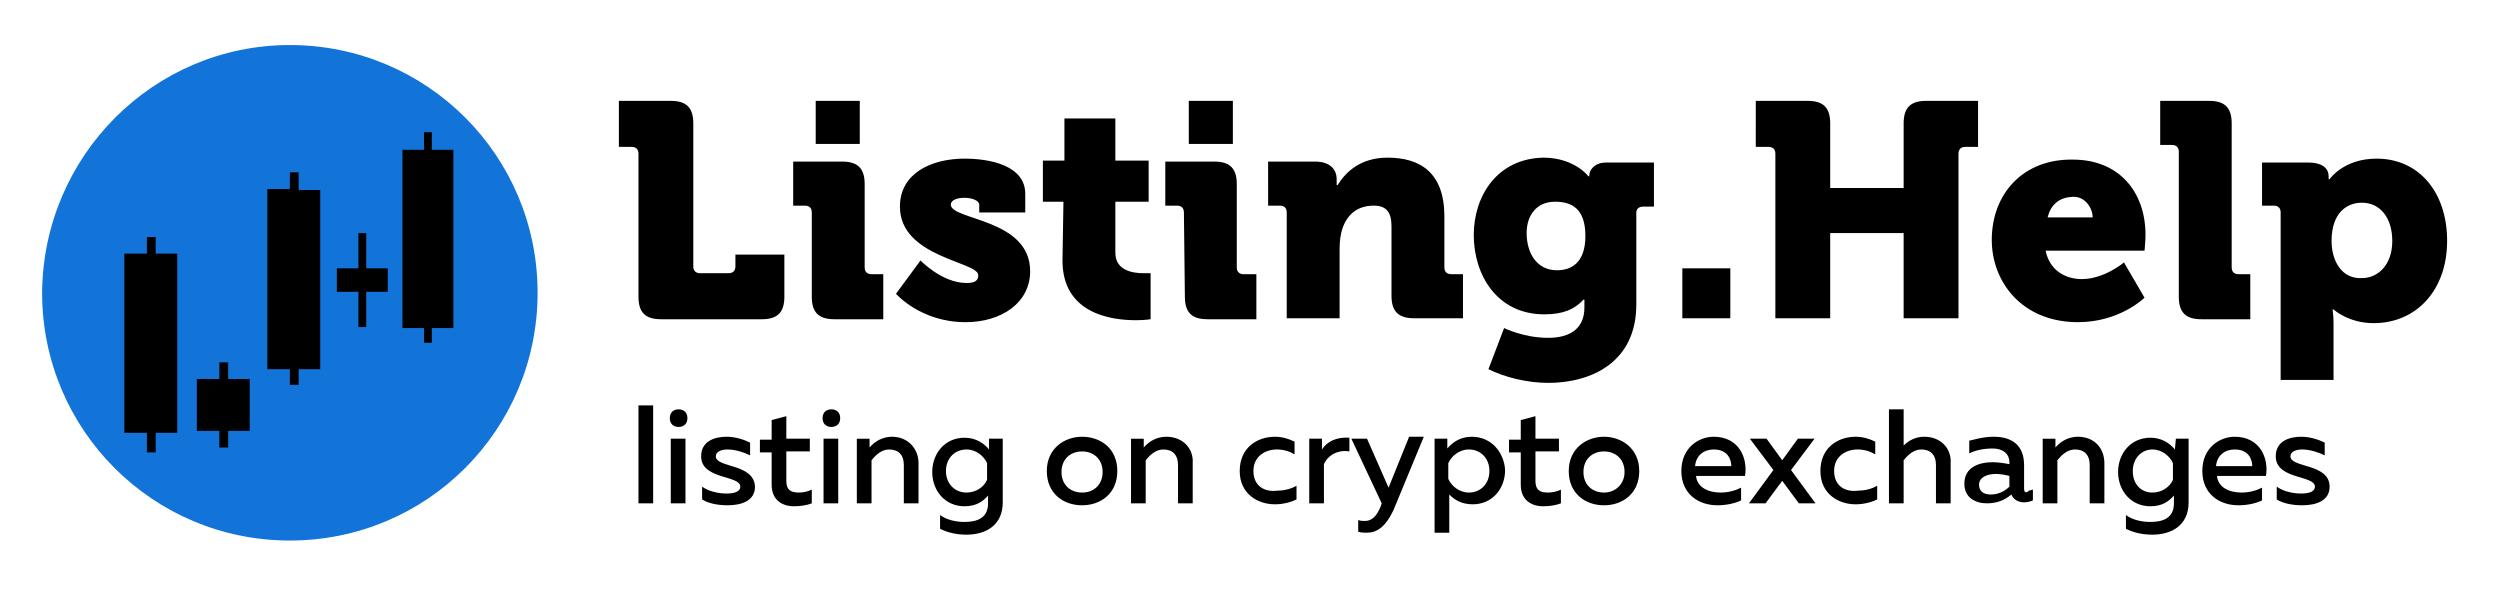 <?xml version="1.0" encoding="utf-8"?>
<!-- Generator: Adobe Illustrator 27.0.1, SVG Export Plug-In . SVG Version: 6.00 Build 0)  -->
<svg version="1.1" id="Слой_1" xmlns="http://www.w3.org/2000/svg" xmlns:xlink="http://www.w3.org/1999/xlink" x="0px" y="0px"
	 viewBox="0 0 255.3 61.8" style="enable-background:new 0 0 255.3 61.8;" xml:space="preserve">
<style type="text/css">
	.st0{fill-rule:evenodd;clip-rule:evenodd;fill:#000;}
	.st1{fill-rule:evenodd;clip-rule:evenodd;fill:#1274D9;}
</style>
<g id="Слой_2_00000126285125413525976760000010179002571087278744_">
	<path class="st0" d="M12.2,14.3L8.4,28.5v6.4l1.4,6.6l1,3.5l5,2.5l10.6,1.2c0,0,10.2-5.8,10.6-6c0.3-0.2,10.1-8.3,10.1-8.3l2.5-7.2
		V18l-3.4-5.2l-3.7-2.5H23.6L12.2,14.3z"/>
</g>
<g id="Слой_1_00000085211002845995635570000013257164243209558663_">
	<g>
		<path class="st1" d="M29.6,4.6c14,0,25.3,11.3,25.3,25.3c0,14-11.3,25.3-25.3,25.3c-14,0-25.3-11.3-25.3-25.3
			C4.4,15.9,15.7,4.6,29.6,4.6 M30.5,17.6L30.5,17.6h-0.9v1.7h-2h-0.3v18.4h2.3v1.6h0.9v-1.6h2.2V19.4h-2.2V17.6z M34.7,27.4
			L34.7,27.4h-0.3v2.4h2.2v3.6h0.8v-3.6h2.2v-2.4h-2.2v-3.6h-0.8v3.6H34.7z M41.4,15.3L41.4,15.3h-0.3v18.2h2.2V35h0.8v-1.5h2.2
			V15.3h-2.2v-1.8h-0.8v1.8H41.4z M13,25.9L13,25.9h-0.3v18.3H15v2h0.9v-2h2.2V25.9h-2.2v-1.7H15v1.7H13z M20.4,38.7L20.4,38.7h-0.3
			V44h2.3v1.7h0.9V44h2.2v-5.3h-2.2V37h-0.9v1.7C22.3,38.7,20.4,38.7,20.4,38.7z"/>
		<path class="st0" d="M65.2,30.3c0,1.6,0.7,2.3,2.3,2.3h10.3c1.6,0,2.3-0.7,2.3-2.3V26h-5v1.2c0,0.4-0.2,0.7-0.7,0.7h-2.9
			c-0.4,0-0.7-0.2-0.7-0.7V12.6c0-1.6-0.7-2.3-2.3-2.3h-5.3V15h1.3c0.4,0,0.7,0.2,0.7,0.7C65.2,15.7,65.2,30.3,65.2,30.3z
			 M83.3,14.7L83.3,14.7h4.5v-4.4h-4.5V14.7z M82.9,30.3L82.9,30.3c0,1.6,0.7,2.3,2.3,2.3h5V28H89c-0.4,0-0.7-0.2-0.7-0.7v-8.5
			c0-1.6-0.7-2.3-2.3-2.3h-5V21h1.2c0.4,0,0.7,0.2,0.7,0.7V30.3z M91.5,30L91.5,30c0,0,2.5,2.9,7.1,2.9c3.7,0,6.6-2,6.6-5.2
			c0-5.4-8.1-5.2-8.1-6.8c0-0.5,0.7-0.7,1.4-0.7c0.8,0,1.5,0.3,1.5,0.7v0.8h4.7v-1.9c0-2.9-3.6-3.6-6.2-3.6c-3.4,0-6.6,1.5-6.6,4.9
			c0,5.2,8,5.6,8,7c0,0.6-0.4,0.8-1.2,0.8c-2.5,0-4.7-2.3-4.7-2.3L91.5,30z M108.5,26.6L108.5,26.6c0,5.4,4.9,6.1,7.5,6.1
			c0.9,0,1.5-0.1,1.5-0.1v-4.7c0,0-0.3,0-0.7,0c-1,0-2.9-0.2-2.9-2.1v-5.2h3.4v-4.2h-3.4v-4.3h-5.2v4.3h-2.2v4.2h2.1L108.5,26.6
			L108.5,26.6z M121.4,14.7L121.4,14.7h4.5v-4.4h-4.5V14.7z M121,30.3L121,30.3c0,1.6,0.7,2.3,2.3,2.3h5V28H127
			c-0.4,0-0.7-0.2-0.7-0.7v-8.5c0-1.6-0.7-2.3-2.3-2.3h-5V21h1.2c0.4,0,0.7,0.2,0.7,0.7L121,30.3L121,30.3z M131.4,32.5L131.4,32.5
			h5.4v-7.1c0-0.8,0.1-1.5,0.3-2.1c0.5-1.4,1.5-2.3,3.2-2.3c1.2,0,1.8,0.6,1.8,2.1v7.1c0,1.6,0.7,2.3,2.3,2.3h5V28h-1.2
			c-0.4,0-0.7-0.2-0.7-0.7v-5.2c0-4.5-2.5-6-5.8-6c-2.8,0-4.3,1.5-5.1,2.8h-0.1c0,0,0-0.2,0-0.4v-0.2c0-1.1-0.8-1.8-2.2-1.8h-4.8V21
			h1.2c0.4,0,0.7,0.2,0.7,0.7L131.4,32.5L131.4,32.5z M150.5,24L150.5,24c0,4.1,2.4,8.1,7.2,8.1c1.9,0,3.1-0.5,4-1.5h0.1
			c0,0,0,0.4,0,0.6v0.2c0,2.4-1.8,3.1-3.7,3.1c-2.5,0-4.5-1-4.5-1l-1.6,4.2c1.6,0.8,3.9,1.4,6.1,1.4c4.4,0,9-2.1,9-8v-9.4
			c0-0.4,0.3-0.6,0.7-0.6h1.1v-4.5h-4.9c-1.2,0-1.7,0.8-1.7,1.3V18h-0.1c0,0-1.4-1.9-4.6-1.9C152.9,16.2,150.5,20,150.5,24
			 M159,27.6L159,27.6c-2.1,0-3.1-1.8-3.1-3.8c0-1.8,1-3.2,2.9-3.2c1.6,0,3.1,0.6,3.1,3.5C161.9,26.9,160.4,27.6,159,27.6
			 M171.8,32.5L171.8,32.5h4.9v-5.1h-4.9V32.5z M181.3,32.5L181.3,32.5h5.6v-8.7h7.5v8.7h5.6V15.7c0-0.4,0.2-0.7,0.7-0.7h1.3v-4.7
			h-5.3c-1.6,0-2.3,0.7-2.3,2.3v6.6h-7.5v-6.6c0-1.6-0.7-2.3-2.3-2.3h-5.3V15h1.3c0.4,0,0.7,0.2,0.7,0.7L181.3,32.5L181.3,32.5z
			 M203.4,24.5L203.4,24.5c0,4.3,3.1,8.4,8.8,8.4c4.3,0,6.8-2.5,6.8-2.5l-2.1-3.6c0,0-2,1.7-4.3,1.7c-1.7,0-3.3-0.9-3.7-2.9h10.1
			c0,0,0.1-1.1,0.1-1.6c0-4.4-2.7-7.7-7.4-7.7C206.6,16.2,203.4,19.8,203.4,24.5 M209.1,22.2L209.1,22.2c0.3-1.2,1.1-2.1,2.7-2.1
			c1.1,0,1.9,1.1,1.9,2.1H209.1z M222.5,30.3L222.5,30.3c0,1.6,0.7,2.3,2.3,2.3h5V28h-1.2c-0.4,0-0.7-0.2-0.7-0.7V12.6
			c0-1.6-0.7-2.3-2.3-2.3h-5v4.5h1.2c0.4,0,0.7,0.2,0.7,0.7V30.3z M232.9,38.8L232.9,38.8h5.4v-5.8c0-0.8-0.1-1.4-0.1-1.4h0.1
			c0,0,1.5,1.4,4.1,1.4c4.3,0,7.5-3.3,7.5-8.4c0-5-2.9-8.4-7.2-8.4c-3.4,0-4.8,2.1-4.8,2.1h-0.1v-0.3c0-0.7-0.5-1.4-2.1-1.4H231V21
			h1.2c0.4,0,0.7,0.2,0.7,0.7L232.9,38.8L232.9,38.8z M238.1,24.6L238.1,24.6c0-2.8,1.5-3.9,3.1-3.9c1.9,0,3.1,1.6,3.1,3.9
			c0,2.5-1.5,3.8-3.1,3.8C239.1,28.5,238.1,26.6,238.1,24.6"/>
	</g>
	<g id="listing_on_crypto_exchanges_1_">
		<g>
			<path class="st0" d="M65.2,51.4h1.5v-10h-1.5V51.4z M68.6,51.4H70v-6.6h-1.5V51.4z M69.3,41.8c-0.5,0-0.9,0.3-0.9,0.9
				c0,0.6,0.4,0.9,0.9,0.9c0.5,0,0.9-0.3,0.9-0.9C70.2,42.1,69.8,41.8,69.3,41.8z M73.1,46.6c0-0.5,0.6-0.7,1.2-0.7
				c0.8,0,1.7,0.3,2.3,0.6v-1.3c-0.6-0.3-1.5-0.6-2.4-0.6c-1.3,0-2.6,0.5-2.6,2c0,2.4,4,1.9,4,3.1c0,0.5-0.6,0.7-1.4,0.7
				s-1.8-0.2-2.5-0.7V51c0.6,0.4,1.6,0.6,2.6,0.6c1.5,0,2.8-0.5,2.8-1.9C77,47.3,73.1,47.8,73.1,46.6z M80.3,49.1v-3h2.4v-1.3h-2.4
				v-2.3l-1.5,0.4v2h-1.2v1.3h1.2v3.3c0,1.5,1,2.2,2.3,2.2c0.6,0,1.3-0.1,1.8-0.3V50c-0.4,0.2-0.9,0.3-1.3,0.3
				C80.7,50.3,80.3,50,80.3,49.1z M84.1,51.4h1.5v-6.6h-1.5L84.1,51.4L84.1,51.4z M84.9,41.8c-0.5,0-0.9,0.3-0.9,0.9
				c0,0.6,0.4,0.9,0.9,0.9c0.5,0,0.9-0.3,0.9-0.9C85.8,42.1,85.4,41.8,84.9,41.8z M91.1,44.6c-1,0-1.8,0.5-2.3,1.1v-0.9h-1.3v6.6
				h1.5v-4.4c0.4-0.5,1-1.1,1.8-1.1c0.9,0,1.5,0.5,1.5,1.6v3.9h1.5v-4.1C93.8,45.8,92.7,44.6,91.1,44.6z M101,45.9
				c-0.5-0.6-1.3-1.2-2.5-1.2c-2,0-3.3,1.6-3.3,3.5c0,1.9,1.3,3.5,3.3,3.5c1.2,0,1.9-0.5,2.4-1.1v0.8c0,1.5-1.1,1.9-2.4,1.9
				c-0.9,0-1.8-0.2-2.5-0.7V54c0.8,0.4,1.7,0.6,2.7,0.6c1.9,0,3.7-0.9,3.7-3.3v-6.5H101L101,45.9L101,45.9z M100.8,49
				c-0.3,0.7-1.1,1.3-2.1,1.3c-1.2,0-2.1-0.9-2.1-2.2c0-1.3,0.9-2.2,2.1-2.2c1,0,1.8,0.7,2.1,1.4V49z M110.5,44.6
				c-1.8,0-3.6,1.2-3.6,3.5c0,2.3,1.7,3.5,3.6,3.5c1.9,0,3.6-1.2,3.6-3.5C114.1,45.8,112.4,44.6,110.5,44.6z M110.5,50.3
				c-1.2,0-2.1-0.8-2.1-2.1c0-1.3,0.9-2.1,2.1-2.1c1.2,0,2.1,0.8,2.1,2.1C112.6,49.4,111.8,50.3,110.5,50.3z M119.1,44.6
				c-1,0-1.8,0.5-2.3,1.1v-0.9h-1.3v6.6h1.5v-4.4c0.4-0.5,1-1.1,1.8-1.1c0.9,0,1.5,0.5,1.5,1.6v3.9h1.5v-4.1
				C121.9,45.8,120.8,44.6,119.1,44.6z M128,48.1c0-1.5,1.2-2.2,2.4-2.2c0.7,0,1.3,0.2,1.8,0.5v-1.3c-0.6-0.3-1.3-0.5-2-0.5
				c-1.8,0-3.6,1.1-3.6,3.5c0,2.3,1.8,3.4,3.6,3.4c0.8,0,1.6-0.2,2.2-0.5v-1.4c-0.5,0.3-1.2,0.5-1.9,0.5
				C129.1,50.3,128,49.6,128,48.1z M135,45.9v-1.1h-1.3v6.6h1.5v-4c0.4-0.9,1.4-1.5,2.6-1.3v-1.4C136.5,44.6,135.5,45.1,135,45.9z
				 M141.8,49.8l-2.2-5H138l3.1,6.6l-0.1,0.3c-0.4,1-0.9,1.5-1.6,1.5c-0.2,0-0.5,0-0.7-0.1v1.2c0.3,0.1,0.6,0.1,0.9,0.1
				c1,0,1.9-0.6,2.7-2.3l3.1-7.5h-1.5L141.8,49.8z M150.3,44.6c-1.2,0-2,0.6-2.5,1.2v-1h-1.3v9.6h1.5v-3.9c0.5,0.5,1.2,1,2.4,1
				c2,0,3.3-1.6,3.3-3.5C153.6,46.2,152.3,44.6,150.3,44.6z M150,50.3c-1,0-1.8-0.7-2.1-1.4v-1.6c0.3-0.7,1.1-1.4,2.1-1.4
				c1.2,0,2.1,0.9,2.1,2.2C152.1,49.4,151.2,50.3,150,50.3z M156.8,49.1v-3h2.4v-1.3h-2.4v-2.3l-1.5,0.4v2h-1.2v1.3h1.2v3.3
				c0,1.5,1,2.2,2.3,2.2c0.6,0,1.3-0.1,1.8-0.3V50c-0.4,0.2-0.9,0.3-1.3,0.3C157.2,50.3,156.8,50,156.8,49.1z M163.8,44.6
				c-1.8,0-3.6,1.2-3.6,3.5c0,2.3,1.7,3.5,3.6,3.5c1.9,0,3.6-1.2,3.6-3.5C167.4,45.8,165.6,44.6,163.8,44.6z M163.8,50.3
				c-1.2,0-2.1-0.8-2.1-2.1c0-1.3,0.9-2.1,2.1-2.1c1.2,0,2.1,0.8,2.1,2.1C165.9,49.4,165,50.3,163.8,50.3z M175,44.6
				c-1.5,0-3.3,1.1-3.3,3.5c0,2.3,1.7,3.5,3.7,3.5c0.9,0,1.8-0.2,2.4-0.5v-1.3c-0.6,0.3-1.3,0.5-2.1,0.5c-1.2,0-2.4-0.5-2.5-1.7h5
				C178.5,46.8,177.6,44.6,175,44.6z M176.8,47.6h-3.7c0.1-1.1,0.9-1.7,1.9-1.7C176.5,45.9,176.8,47,176.8,47.6z M185.3,44.8h-1.7
				l-1.6,2.2l-1.6-2.2h-1.7l2.4,3.2l-2.5,3.4h1.7l1.7-2.3l1.7,2.3h1.7l-2.5-3.4L185.3,44.8z M187.3,48.1c0-1.5,1.2-2.2,2.4-2.2
				c0.7,0,1.3,0.2,1.8,0.5v-1.3c-0.6-0.3-1.3-0.5-2-0.5c-1.8,0-3.6,1.1-3.6,3.5c0,2.3,1.8,3.4,3.6,3.4c0.8,0,1.6-0.2,2.2-0.5v-1.4
				c-0.5,0.3-1.2,0.5-1.9,0.5C188.4,50.3,187.3,49.6,187.3,48.1z M196.5,44.6c-0.9,0-1.6,0.4-2.1,0.9v-3.7h-1.5v9.6h1.5v-4.4
				c0.4-0.5,1-1.1,1.8-1.1c0.9,0,1.5,0.5,1.5,1.6v3.9h1.5v-4.1C199.3,45.8,198.2,44.6,196.5,44.6z M206.7,49.9v-2.4
				c0-2-1.2-2.9-3.1-2.9c-1.1,0-2,0.3-2.5,0.4v1.3c0.6-0.3,1.4-0.5,2.4-0.5c1.1,0,1.7,0.6,1.7,1.4v0.2c-0.5-0.1-1.2-0.2-1.7-0.2
				c-1.4,0-2.9,0.5-2.9,2.2c0,1.4,1.1,2,2.3,2c1,0,1.8-0.3,2.5-0.9c0.2,0.5,0.7,0.8,1.3,0.8c0.3,0,0.7-0.1,0.9-0.2v-1.1
				c-0.1,0-0.3,0.1-0.4,0.1C206.9,50.4,206.7,50.3,206.7,49.9z M205.2,49.7c-0.5,0.5-1.2,0.8-1.9,0.8c-0.7,0-1.2-0.3-1.2-1
				c0-0.8,0.9-1.1,1.7-1.1c0.5,0,1,0.1,1.4,0.2L205.2,49.7L205.2,49.7z M212.2,44.6c-1,0-1.8,0.5-2.3,1.1v-0.9h-1.3v6.6h1.5v-4.4
				c0.4-0.5,1-1.1,1.8-1.1c0.9,0,1.5,0.5,1.5,1.6v3.9h1.5v-4.1C214.9,45.8,213.9,44.6,212.2,44.6z M222.1,45.9
				c-0.5-0.6-1.3-1.2-2.5-1.2c-2,0-3.3,1.6-3.3,3.5c0,1.9,1.3,3.5,3.3,3.5c1.2,0,1.9-0.5,2.4-1.1v0.8c0,1.5-1.1,1.9-2.4,1.9
				c-0.9,0-1.8-0.2-2.5-0.7V54c0.8,0.4,1.7,0.6,2.7,0.6c1.9,0,3.7-0.9,3.7-3.3v-6.5h-1.3L222.1,45.9L222.1,45.9z M221.9,49
				c-0.3,0.7-1.1,1.3-2.1,1.3c-1.2,0-2-0.9-2-2.2c0-1.3,0.9-2.2,2-2.2c1,0,1.8,0.7,2.1,1.4V49z M228.2,44.6c-1.5,0-3.3,1.1-3.3,3.5
				c0,2.3,1.7,3.5,3.7,3.5c0.9,0,1.8-0.2,2.4-0.5v-1.3c-0.6,0.3-1.3,0.5-2.1,0.5c-1.2,0-2.4-0.5-2.5-1.7h5
				C231.7,46.8,230.8,44.6,228.2,44.6z M230,47.6h-3.7c0.1-1.1,0.9-1.7,1.9-1.7C229.7,45.9,230,47,230,47.6z M233.9,46.6
				c0-0.5,0.6-0.7,1.2-0.7c0.8,0,1.7,0.3,2.3,0.6v-1.3c-0.6-0.3-1.5-0.6-2.4-0.6c-1.3,0-2.6,0.5-2.6,2c0,2.4,4,1.9,4,3.1
				c0,0.5-0.6,0.7-1.4,0.7c-0.8,0-1.8-0.2-2.5-0.7V51c0.6,0.4,1.6,0.6,2.6,0.6c1.5,0,2.8-0.5,2.8-1.9
				C237.9,47.3,233.9,47.8,233.9,46.6z"/>
		</g>
	</g>
</g>
</svg>
